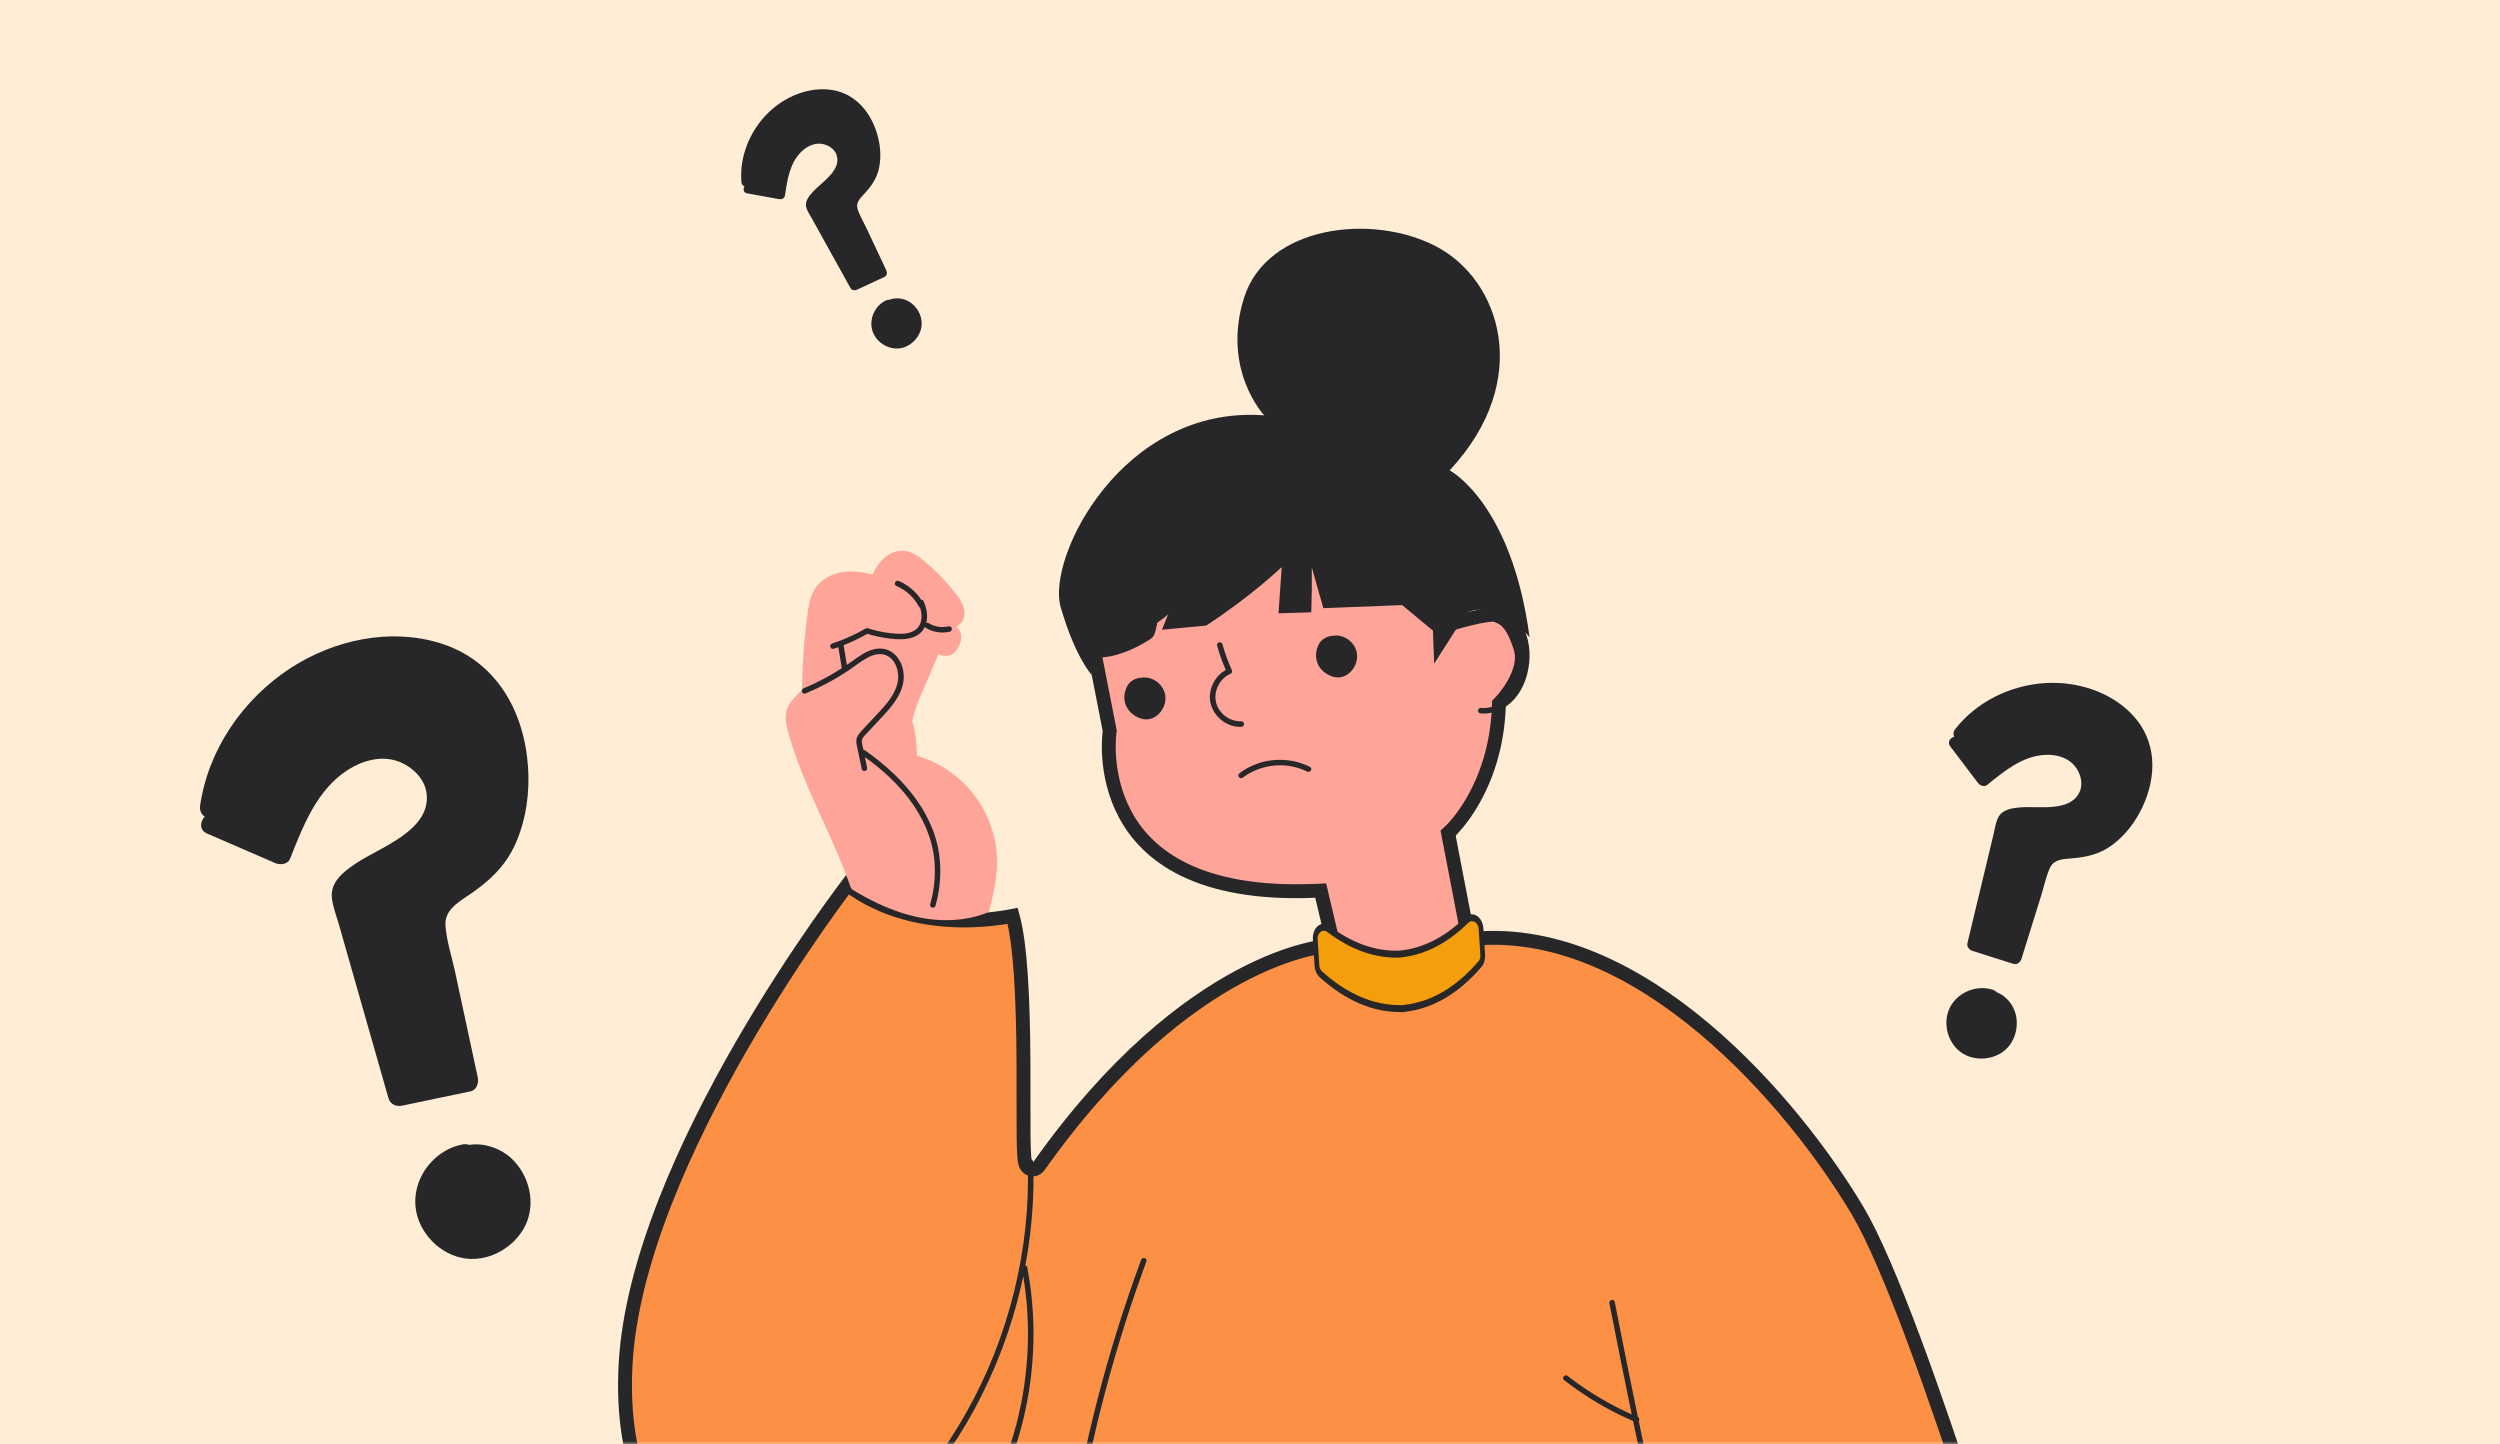 <svg width="360" height="208" viewBox="0 0 360 208" fill="none" xmlns="http://www.w3.org/2000/svg">
<rect width="360" height="208" fill="#FFEDD5"/>
<mask id="mask0_18_74" style="mask-type:alpha" maskUnits="userSpaceOnUse" x="0" y="0" width="360" height="208">
<path d="M0 20C0 8.954 8.954 0 20 0H340C351.046 0 360 8.954 360 20V208H0V20Z" fill="#FFEDD5"/>
</mask>
<g mask="url(#mask0_18_74)">
<path d="M291.099 138.054C292.047 135.008 292.995 131.964 293.944 128.919C294.349 127.62 294.63 126.16 295.218 124.931C295.77 123.779 297.028 123.702 298.163 123.62C300.38 123.457 302.373 123.021 304.189 121.66C306.048 120.269 307.495 118.361 308.488 116.269C310.623 111.771 310.613 106.678 307.053 102.922C303.875 99.57 299.044 98.084 294.507 98.363C289.496 98.672 284.604 101.041 281.514 105.039C281.248 105.385 281.25 105.772 281.397 106.088C280.816 106.251 280.377 106.872 280.84 107.482C282.163 109.229 283.488 110.978 284.813 112.725C285.1 113.104 285.716 113.382 286.151 113.03C288.581 111.063 291.249 108.853 294.518 108.699C296.042 108.626 297.681 109.038 298.708 110.236C299.556 111.221 300.021 112.733 299.486 113.977C298.197 116.977 293.593 116.066 291.067 116.253C289.775 116.349 288.235 116.535 287.662 117.873C287.35 118.604 287.237 119.439 287.053 120.21C286.813 121.209 286.572 122.212 286.332 123.211C285.326 127.403 284.319 131.595 283.313 135.786C283.183 136.329 283.568 136.783 284.058 136.937C286.021 137.56 287.984 138.181 289.947 138.804C290.477 138.968 290.955 138.516 291.099 138.054Z" fill="#27272A"/>
<path d="M287.5 142.867C287.388 142.731 287.233 142.618 287.033 142.549C284.855 141.811 282.32 142.7 281.056 144.617C279.785 146.545 280.134 149.237 281.672 150.911C283.254 152.632 285.941 152.862 287.938 151.767C289.935 150.671 290.792 148.221 290.264 146.06C289.92 144.641 288.827 143.358 287.5 142.867Z" fill="#27272A"/>
<path d="M68.802 155.164C67.71 150.088 66.62 145.015 65.53 139.939C65.065 137.773 64.296 135.478 64.148 133.266C64.009 131.191 65.731 130.077 67.273 129.052C70.286 127.049 72.762 124.836 74.249 121.456C75.773 117.997 76.298 114.133 76.033 110.373C75.462 102.29 71.375 95.078 63.324 92.601C56.138 90.391 48.102 92.147 41.893 96.17C35.036 100.616 29.995 107.886 28.812 116.026C28.711 116.728 29.023 117.275 29.484 117.605C28.791 118.303 28.665 119.533 29.809 120.027C33.083 121.445 36.359 122.866 39.636 124.284C40.345 124.591 41.441 124.492 41.776 123.645C43.648 118.913 45.663 113.647 50.173 110.814C52.276 109.493 54.929 108.765 57.344 109.642C59.333 110.362 61.201 112.133 61.438 114.324C62.01 119.608 54.754 121.998 51.322 124.284C49.568 125.452 47.533 126.948 47.791 129.303C47.934 130.589 48.441 131.863 48.796 133.103C49.255 134.712 49.715 136.326 50.174 137.935C52.101 144.682 54.025 151.429 55.95 158.176C56.2 159.05 57.11 159.386 57.927 159.211C61.208 158.525 64.489 157.836 67.769 157.149C68.651 156.958 68.968 155.935 68.802 155.164Z" fill="#27272A"/>
<path d="M67.548 164.866C67.281 164.763 66.971 164.726 66.633 164.789C62.954 165.484 60.071 168.772 59.813 172.5C59.553 176.25 62.201 179.786 65.719 180.93C69.338 182.105 73.332 180.283 75.287 177.133C77.241 173.983 76.498 169.823 74.021 167.182C72.399 165.445 69.822 164.501 67.548 164.866Z" fill="#27272A"/>
<path d="M127.627 38.923C126.661 36.873 125.697 34.825 124.731 32.775C124.32 31.9 123.767 31.002 123.486 30.076C123.221 29.207 123.843 28.564 124.397 27.975C125.479 26.826 126.313 25.64 126.612 24.058C126.918 22.437 126.758 20.742 126.274 19.172C125.234 15.793 122.784 13.131 119.118 12.874C115.844 12.644 112.604 14.185 110.362 16.508C107.888 19.076 106.463 22.664 106.765 26.239C106.791 26.547 106.979 26.749 107.207 26.843C106.981 27.207 107.049 27.742 107.583 27.84C109.115 28.118 110.647 28.399 112.179 28.677C112.511 28.738 112.967 28.587 113.026 28.195C113.355 25.998 113.691 23.562 115.328 21.912C116.091 21.143 117.146 20.572 118.259 20.704C119.176 20.815 120.145 21.382 120.461 22.29C121.226 24.479 118.378 26.211 117.147 27.523C116.516 28.193 115.799 29.029 116.141 30.004C116.328 30.536 116.67 31.028 116.943 31.519C117.298 32.16 117.652 32.797 118.007 33.438C119.492 36.114 120.976 38.791 122.462 41.468C122.654 41.816 123.074 41.868 123.405 41.713C124.731 41.097 126.057 40.48 127.383 39.863C127.739 39.699 127.772 39.233 127.627 38.923Z" fill="#27272A"/>
<path d="M128.053 43.169C127.928 43.151 127.794 43.166 127.656 43.228C126.162 43.886 125.261 45.569 125.52 47.178C125.78 48.798 127.254 50.038 128.864 50.177C130.517 50.32 132.035 49.15 132.554 47.618C133.074 46.085 132.348 44.391 131.035 43.513C130.171 42.936 128.982 42.789 128.053 43.169Z" fill="#27272A"/>
<path d="M153.795 234.045L153.807 232.888L152.661 233.043C131.298 235.925 115.245 234.131 104.766 228.006C94.391 221.941 89.3 211.518 90.078 196.576C90.857 181.602 98.941 164.149 106.925 150.344C110.905 143.463 114.837 137.528 117.774 133.313C119.242 131.206 120.461 129.53 121.312 128.382C121.593 128.002 121.834 127.681 122.03 127.42C127.218 131.329 133.243 132.422 137.996 132.536C140.505 132.596 142.683 132.384 144.236 132.156C144.876 132.062 145.411 131.966 145.821 131.884C146.388 133.927 146.762 136.909 146.998 140.362C147.268 144.291 147.354 148.722 147.379 152.854C147.392 154.901 147.389 156.894 147.387 158.71C147.384 160.526 147.382 162.164 147.396 163.5C147.409 164.84 147.438 165.938 147.503 166.658C147.532 166.987 147.577 167.35 147.674 167.619C147.702 167.695 147.748 167.807 147.827 167.923C147.899 168.028 148.064 168.234 148.361 168.339C148.709 168.461 149.034 168.378 149.252 168.248C149.439 168.137 149.551 167.994 149.606 167.916C160.409 152.644 170.8 144.735 178.438 140.645C182.259 138.599 185.399 137.504 187.568 136.921C188.652 136.63 189.494 136.467 190.057 136.377C190.339 136.332 190.551 136.305 190.689 136.29C190.758 136.282 190.808 136.278 190.84 136.275L190.872 136.272H190.877H190.878L212.331 135.161L212.347 135.16L212.362 135.159C224.298 134.163 235.735 139.982 245.422 148.124C255.095 156.254 262.887 166.589 267.491 174.332C269.764 178.154 272.589 184.85 275.561 192.815C278.524 200.757 281.609 209.892 284.406 218.547C287.202 227.2 289.709 235.366 291.516 241.37C292.42 244.372 293.149 246.832 293.652 248.542C293.903 249.397 294.098 250.064 294.23 250.517C294.262 250.626 294.29 250.723 294.315 250.807C294.236 250.939 294.13 251.11 293.995 251.316C293.625 251.882 293.034 252.712 292.168 253.74C290.436 255.795 287.601 258.642 283.222 261.735C274.467 267.918 259.513 275.104 234.82 278.887C210.146 282.666 189.635 280.145 175.3 276.684C168.133 274.954 162.511 272.989 158.688 271.46C156.776 270.695 155.314 270.04 154.334 269.577C153.948 269.395 153.637 269.243 153.402 269.126L153.795 234.045Z" fill="#FC9045" stroke="#27272A" stroke-width="2"/>
<path d="M167.298 80C166.802 80.377 165.784 90.76 165.196 91.139C163.104 92.487 160.309 93.828 157.539 93.686L159.771 105.086L159.804 105.256L159.778 105.426L159.777 105.435L159.771 105.479C159.766 105.52 159.758 105.583 159.749 105.669C159.731 105.839 159.708 106.094 159.691 106.422C159.655 107.079 159.64 108.023 159.726 109.154C159.898 111.421 160.47 114.408 162.058 117.338C163.638 120.255 166.238 123.146 170.523 125.232C174.82 127.324 180.864 128.632 189.356 128.279L190.181 128.245L190.37 129.048L192.856 139.578C192.859 139.581 192.863 139.584 192.866 139.587C193.024 139.722 193.258 139.919 193.559 140.153C194.163 140.623 195.03 141.243 196.075 141.841C198.191 143.05 200.918 144.095 203.649 143.773C206.287 143.464 208.306 141.639 209.716 139.729C210.412 138.788 210.931 137.864 211.276 137.174C211.448 136.829 211.575 136.546 211.659 136.352C211.664 136.339 211.669 136.327 211.674 136.315L208.629 120.5L208.524 119.954L208.931 119.578H208.932L208.933 119.577L208.941 119.568C208.95 119.56 208.966 119.545 208.987 119.524C209.029 119.483 209.095 119.417 209.18 119.327C209.351 119.148 209.602 118.873 209.907 118.503C210.518 117.762 211.346 116.642 212.189 115.147C213.875 112.159 215.625 107.672 215.835 101.709L215.849 101.325L216.115 101.05L216.116 101.049L216.121 101.043L216.15 101.012C216.177 100.983 216.218 100.938 216.271 100.878C216.378 100.759 216.531 100.58 216.713 100.352C217.078 99.893 217.55 99.244 217.983 98.479C218.872 96.906 219.477 95.049 218.966 93.371C218.356 91.371 217.721 90.289 217.142 89.658C216.585 89.051 216.019 88.793 215.354 88.559C215.354 88.559 215.346 88.557 215.327 88.552C215.307 88.548 215.28 88.543 215.245 88.539C215.172 88.531 215.077 88.525 214.956 88.526C214.714 88.527 214.411 88.552 214.058 88.6C213.352 88.696 212.521 88.871 211.711 89.068C210.906 89.264 210.143 89.476 209.58 89.64C209.352 89.706 209.158 89.764 209.008 89.81L208.017 91.36L207.401 92.326L206.996 81.592L167.298 80Z" fill="#FFA498" stroke="#27272A" stroke-width="2"/>
<path d="M142.917 119.662C141.907 116.246 139.776 113.266 136.885 111.191C135.412 110.135 133.755 109.335 132.013 108.83C132.044 107.139 131.825 105.452 131.374 103.828C131.376 103.82 131.379 103.814 131.381 103.806C131.691 102.267 132.29 100.81 132.91 99.375C133.566 97.852 134.225 96.33 134.882 94.808C134.97 94.603 135.059 94.399 135.148 94.194C135.762 94.447 136.445 94.585 137.057 94.246C137.657 93.912 138.054 93.211 138.271 92.583C138.518 91.872 138.495 91.062 137.963 90.488C137.926 90.448 137.886 90.421 137.846 90.4C137.828 90.325 137.812 90.25 137.796 90.174C137.831 90.156 137.866 90.139 137.9 90.12C138.618 89.708 138.947 88.854 138.878 88.054C138.799 87.142 138.286 86.368 137.751 85.656C136.634 84.176 135.378 82.805 133.986 81.578C133.308 80.979 132.603 80.365 131.832 79.888C131.051 79.405 130.188 79.2 129.279 79.367C127.492 79.697 126.371 81.178 125.649 82.74C125.461 82.693 125.273 82.646 125.086 82.605C123.261 82.197 121.344 82.117 119.603 82.886C118.878 83.207 118.2 83.685 117.694 84.298C117.122 84.993 116.782 85.823 116.58 86.692C116.364 87.627 116.26 88.592 116.141 89.542C116.015 90.552 115.907 91.563 115.82 92.578C115.624 94.814 115.523 97.058 115.51 99.305C115.51 99.305 115.509 99.305 115.509 99.306C115.12 99.674 114.75 100.062 114.398 100.465C114.039 100.878 113.687 101.316 113.455 101.815C112.941 102.924 113.146 104.097 113.45 105.233C113.737 106.307 114.067 107.371 114.429 108.422C115.891 112.673 117.859 116.724 119.688 120.824C120.708 123.114 121.685 125.426 122.505 127.796C122.541 127.903 122.615 127.989 122.709 128.039C122.739 128.088 122.783 128.133 122.843 128.169C125.048 129.499 127.372 130.658 129.829 131.448C132.293 132.241 134.907 132.647 137.495 132.463C138.967 132.358 140.425 132.069 141.813 131.561C141.899 131.529 141.972 131.476 142.023 131.407C142.207 131.443 142.407 131.369 142.463 131.131C142.931 129.123 143.446 127.105 143.558 125.035C143.656 123.231 143.431 121.397 142.917 119.662Z" fill="#FFA498"/>
<path d="M182.039 59.806C182.039 59.806 175.885 53.257 179.14 42.894C182.396 32.53 197.47 30.631 206.773 35.466C216.077 40.302 220.846 54.761 208.749 67.731C208.749 67.731 217.685 72.361 220.262 91.777C220.262 91.777 212.992 82.799 207.515 91.777L201.91 87.134L190.563 87.577C190.563 87.577 188.651 80.939 188.829 81.297C189.01 81.655 188.829 88.169 188.829 88.169L184.105 88.317L184.568 81.655C184.568 81.655 180.276 85.787 173.688 90.086L167.321 90.686L168.21 88.466C168.21 88.466 163.822 92.612 156.764 93.425L157.213 97.209C157.213 97.209 154.811 94.609 152.739 87.429C150.664 80.251 161.671 58.313 182.039 59.806Z" fill="#27272A"/>
<path d="M167.796 100.123C167.542 98.474 165.87 97.302 164.293 97.6C164.089 97.604 163.881 97.636 163.665 97.713C163.253 97.857 162.882 98.071 162.607 98.39C162.535 98.449 162.47 98.522 162.414 98.62C161.296 100.567 162.075 102.652 164.184 103.438C166.229 104.199 168.099 102.093 167.796 100.123Z" fill="#27272A"/>
<path d="M195.395 94.081C195.141 92.431 193.469 91.26 191.892 91.558C191.689 91.562 191.48 91.594 191.265 91.671C190.853 91.813 190.483 92.028 190.208 92.348C190.136 92.405 190.071 92.48 190.015 92.578C188.896 94.525 189.676 96.61 191.786 97.396C193.83 98.156 195.699 96.051 195.395 94.081Z" fill="#27272A"/>
<path d="M178.757 103.871C177.432 103.925 176.148 103.188 175.473 102.052C174.797 100.915 174.904 99.515 175.593 98.41C175.984 97.783 176.548 97.296 177.225 97.003C177.435 96.913 177.447 96.635 177.368 96.459C176.827 95.265 176.383 94.029 176.03 92.765C175.892 92.272 175.125 92.481 175.263 92.976C175.597 94.17 176.016 95.336 176.509 96.472C175.243 97.16 174.406 98.513 174.242 99.936C174.058 101.541 174.895 103.067 176.221 103.943C176.965 104.436 177.865 104.702 178.757 104.667C179.266 104.646 179.27 103.85 178.757 103.871Z" fill="#27272A"/>
<path d="M188.627 110.423C186.143 109.173 183.131 109.088 180.564 110.155C179.834 110.458 179.147 110.841 178.518 111.32C178.348 111.45 178.257 111.662 178.375 111.865C178.474 112.032 178.747 112.137 178.919 112.006C180.967 110.449 183.683 109.861 186.197 110.402C186.9 110.553 187.582 110.787 188.227 111.11C188.682 111.34 189.084 110.654 188.627 110.423Z" fill="#27272A"/>
<path d="M214.466 86.892C216.305 87.128 217.871 88.159 218.913 89.68C220.032 91.313 220.398 93.366 220.215 95.312C220.036 97.227 219.396 99.142 218.12 100.61C216.921 101.989 215.085 102.892 213.235 102.733C213.02 102.715 212.837 102.566 212.837 102.335C212.837 102.133 213.021 101.919 213.235 101.938C215.121 102.102 216.902 101.056 217.958 99.532C218.967 98.081 219.435 96.274 219.464 94.52C219.492 92.775 219.025 90.984 217.883 89.629C217.49 89.163 217.035 88.757 216.522 88.434L215.671 88.004C215.042 87.758 214.367 87.642 213.692 87.636C211.94 87.62 210.238 88.289 208.769 89.201C208.332 89.472 207.933 88.784 208.367 88.514C210.159 87.404 212.332 86.621 214.466 86.892Z" fill="#27272A"/>
<path d="M137.055 90.475C136.996 90.261 136.775 90.147 136.565 90.198C135.602 90.424 134.579 90.253 133.731 89.736C133.602 89.657 133.476 89.663 133.374 89.714C133.423 89.528 133.456 89.335 133.476 89.142C133.568 88.257 133.346 87.363 132.99 86.558C132.935 86.432 132.798 86.369 132.662 86.365C131.882 85.186 130.758 84.232 129.457 83.676C129.259 83.592 129.031 83.617 128.912 83.819C128.815 83.985 128.857 84.277 129.055 84.363C130.458 84.963 131.614 86.015 132.33 87.364C132.378 87.453 132.443 87.508 132.515 87.538C132.722 88.221 132.782 88.966 132.573 89.643C132.289 90.562 131.475 91.036 130.572 91.196C130.095 91.28 129.601 91.278 129.119 91.252C128.498 91.219 127.88 91.145 127.268 91.037C126.647 90.927 126.033 90.783 125.428 90.606C125.283 90.563 125.14 90.509 124.994 90.473C124.781 90.416 124.638 90.509 124.46 90.611C124.192 90.763 123.921 90.911 123.649 91.053C122.422 91.694 121.146 92.23 119.831 92.662C119.347 92.821 119.555 93.588 120.043 93.428C120.269 93.354 120.494 93.276 120.719 93.195C120.884 94.206 121.05 95.215 121.217 96.226C119.482 97.344 117.651 98.313 115.748 99.108C115.55 99.189 115.409 99.371 115.47 99.597C115.521 99.784 115.759 99.958 115.959 99.875C118.133 98.968 120.219 97.863 122.177 96.55C123.093 95.936 123.956 95.224 124.933 94.703C125.741 94.27 126.721 93.993 127.592 94.355C129.029 94.953 129.574 96.864 129.261 98.277C128.792 100.395 127.09 101.99 125.667 103.518C125.189 104.032 124.711 104.545 124.233 105.059C123.814 105.508 123.356 105.975 123.309 106.625C123.286 106.957 123.376 107.292 123.443 107.616C123.517 107.972 123.591 108.329 123.665 108.685C123.807 109.373 123.95 110.06 124.093 110.747C124.137 110.957 124.384 111.08 124.582 111.025C124.8 110.965 124.904 110.747 124.86 110.535C124.756 110.03 124.651 109.523 124.546 109.017C126.959 110.753 129.209 112.781 130.992 115.166C132.905 117.724 134.261 120.708 134.553 123.911C134.746 126.031 134.519 128.168 133.948 130.215C133.811 130.71 134.577 130.92 134.714 130.427C135.713 126.844 135.668 122.995 134.326 119.505C133.157 116.466 131.174 113.811 128.846 111.559C127.516 110.273 126.068 109.111 124.553 108.048C124.488 108.002 124.411 107.986 124.334 107.992C124.314 107.897 124.296 107.802 124.276 107.706C124.212 107.4 124.112 107.08 124.104 106.766C124.092 106.267 124.538 105.896 124.851 105.56C125.294 105.084 125.737 104.607 126.18 104.132C127.676 102.527 129.413 100.869 129.986 98.675C130.425 96.994 129.927 94.962 128.463 93.928C127.63 93.34 126.552 93.267 125.595 93.561C124.533 93.887 123.624 94.559 122.732 95.198C122.472 95.385 122.211 95.568 121.945 95.747C121.79 94.8 121.634 93.854 121.478 92.907C122.657 92.444 123.804 91.896 124.905 91.267C125.792 91.547 126.701 91.757 127.621 91.887C128.492 92.012 129.387 92.111 130.266 92.027C131.074 91.95 131.862 91.723 132.488 91.188C132.792 90.928 133.02 90.608 133.182 90.256C133.212 90.318 133.26 90.374 133.333 90.418C134.36 91.045 135.61 91.234 136.779 90.96C136.986 90.915 137.11 90.677 137.055 90.475Z" fill="#27272A"/>
<path d="M147.929 182.5C147.902 182.362 147.785 182.265 147.651 182.227C147.91 180.829 148.13 179.424 148.305 178.013C148.697 174.865 148.871 171.688 148.82 168.516C148.814 168.123 148.803 167.73 148.79 167.337C148.772 166.826 147.978 166.824 147.995 167.337C148.1 170.483 147.986 173.635 147.656 176.766C147.327 179.872 146.779 182.957 146.03 185.99C145.278 189.035 144.323 192.029 143.173 194.946C142.022 197.866 140.668 200.707 139.128 203.441C137.591 206.173 135.868 208.8 133.968 211.294C133.734 211.601 133.499 211.904 133.26 212.207C133.127 212.376 133.096 212.605 133.26 212.769C133.398 212.906 133.688 212.939 133.822 212.769C135.797 210.273 137.599 207.645 139.208 204.899C140.818 202.154 142.231 199.295 143.453 196.357C144.672 193.427 145.692 190.413 146.505 187.346C146.817 186.162 147.099 184.971 147.349 183.772C147.905 187.136 148.118 190.552 147.994 193.96C147.857 197.702 147.314 201.425 146.371 205.048C145.837 207.099 145.175 209.114 144.392 211.082C144.313 211.281 144.478 211.518 144.67 211.571C144.896 211.634 145.079 211.493 145.159 211.293C146.566 207.759 147.575 204.071 148.169 200.314C148.765 196.546 148.96 192.717 148.726 188.909C148.593 186.758 148.327 184.618 147.929 182.5Z" fill="#27272A"/>
<path d="M164.316 181.432C163.108 184.704 161.983 188.005 160.942 191.333C159.895 194.677 158.934 198.047 158.058 201.439C157.186 204.815 156.4 208.214 155.699 211.631C154.998 215.048 154.384 218.48 153.854 221.928C153.324 225.394 152.88 228.873 152.523 232.361C152.479 232.786 152.438 233.213 152.396 233.638C152.375 233.852 152.594 234.035 152.794 234.035C153.026 234.035 153.171 233.852 153.191 233.638C153.524 230.171 153.943 226.71 154.453 223.262C154.96 219.83 155.551 216.408 156.23 213.005C156.911 209.585 157.679 206.182 158.531 202.8C159.38 199.436 160.312 196.092 161.328 192.772C162.35 189.438 163.455 186.128 164.642 182.85C164.787 182.449 164.935 182.046 165.083 181.645C165.261 181.163 164.492 180.956 164.316 181.432Z" fill="#27272A"/>
<path d="M251.698 271.974C250.282 266.517 248.898 261.05 247.548 255.575C246.197 250.101 244.88 244.618 243.596 239.128C242.31 233.637 241.059 228.14 239.84 222.634C238.621 217.129 237.434 211.616 236.282 206.097C236.18 205.617 236.083 205.135 235.983 204.654C235.991 204.643 236 204.632 236.009 204.619C236.107 204.453 236.065 204.16 235.866 204.075C235.865 204.075 235.864 204.073 235.863 204.073C234.858 199.228 233.876 194.376 232.922 189.52C232.788 188.838 232.655 188.157 232.522 187.475C232.423 186.974 231.658 187.186 231.755 187.686C232.796 193.024 233.868 198.355 234.97 203.681C232.476 202.558 230.083 201.214 227.829 199.664C227.128 199.181 226.44 198.681 225.768 198.159C225.598 198.028 225.371 197.994 225.206 198.159C225.068 198.295 225.036 198.588 225.206 198.721C227.662 200.627 230.296 202.293 233.084 203.669C233.769 204.008 234.465 204.325 235.167 204.629C236.288 210.029 237.441 215.424 238.626 220.812C239.837 226.317 241.081 231.818 242.358 237.311C243.634 242.803 244.943 248.287 246.286 253.763C247.629 259.238 249.003 264.707 250.411 270.167C250.584 270.839 250.758 271.511 250.933 272.183C251.059 272.681 251.825 272.471 251.698 271.974Z" fill="#27272A"/>
<path d="M211.214 132.484C208.206 135.452 204.908 137.077 201.52 137.39C198.119 137.513 194.64 136.323 191.277 133.763C190.39 133.088 189.312 133.943 189.396 135.253L189.64 139.04C189.672 139.541 189.877 140.012 190.201 140.303C193.968 143.688 197.925 145.303 201.787 145.231L201.789 145.263C201.868 145.257 201.945 145.239 202.023 145.232C202.101 145.229 202.181 145.237 202.259 145.233L202.257 145.201C206.096 144.777 209.815 142.671 213.117 138.832C213.401 138.501 213.545 138.008 213.513 137.508L213.27 133.721C213.186 132.411 212.008 131.7 211.214 132.484Z" fill="#F59E0B"/>
<path d="M201.822 145.764C201.777 145.767 201.732 145.757 201.689 145.734C197.695 145.773 193.774 144.089 190.032 140.726C189.615 140.352 189.341 139.729 189.299 139.063L189.056 135.276C189.008 134.533 189.246 133.837 189.692 133.415C190.201 132.932 190.865 132.897 191.425 133.323C194.698 135.814 198.085 137.014 201.495 136.891C204.88 136.578 208.087 134.955 211.013 132.066C211.514 131.572 212.178 131.523 212.744 131.935C213.24 132.297 213.565 132.957 213.613 133.7L213.856 137.487C213.898 138.153 213.706 138.806 213.341 139.23C210.056 143.048 206.378 145.22 202.407 145.689C202.37 145.715 202.347 145.724 202.289 145.734C202.241 145.737 202.192 145.735 202.145 145.734L202.049 145.733L201.969 145.746C201.919 145.753 201.865 145.76 201.822 145.764ZM201.984 144.733H202.126C202.154 144.716 202.183 144.706 202.214 144.703C206.092 144.275 209.686 142.166 212.896 138.434C213.091 138.208 213.193 137.87 213.171 137.529L212.928 133.742C212.903 133.357 212.733 133.022 212.46 132.823C212.192 132.628 211.776 132.545 211.416 132.901C208.391 135.885 205.075 137.563 201.558 137.888C198.015 138.017 194.511 136.776 191.13 134.203C190.727 133.896 190.324 134.031 190.084 134.259C189.84 134.492 189.713 134.845 189.738 135.23L189.981 139.017C190.003 139.358 190.148 139.681 190.37 139.88C194.031 143.17 197.864 144.803 201.765 144.732C201.798 144.731 201.831 144.738 201.862 144.75L201.984 144.733ZM211.215 132.484L211.222 132.483L211.215 132.484Z" fill="#27272A"/>
</g>
</svg>

